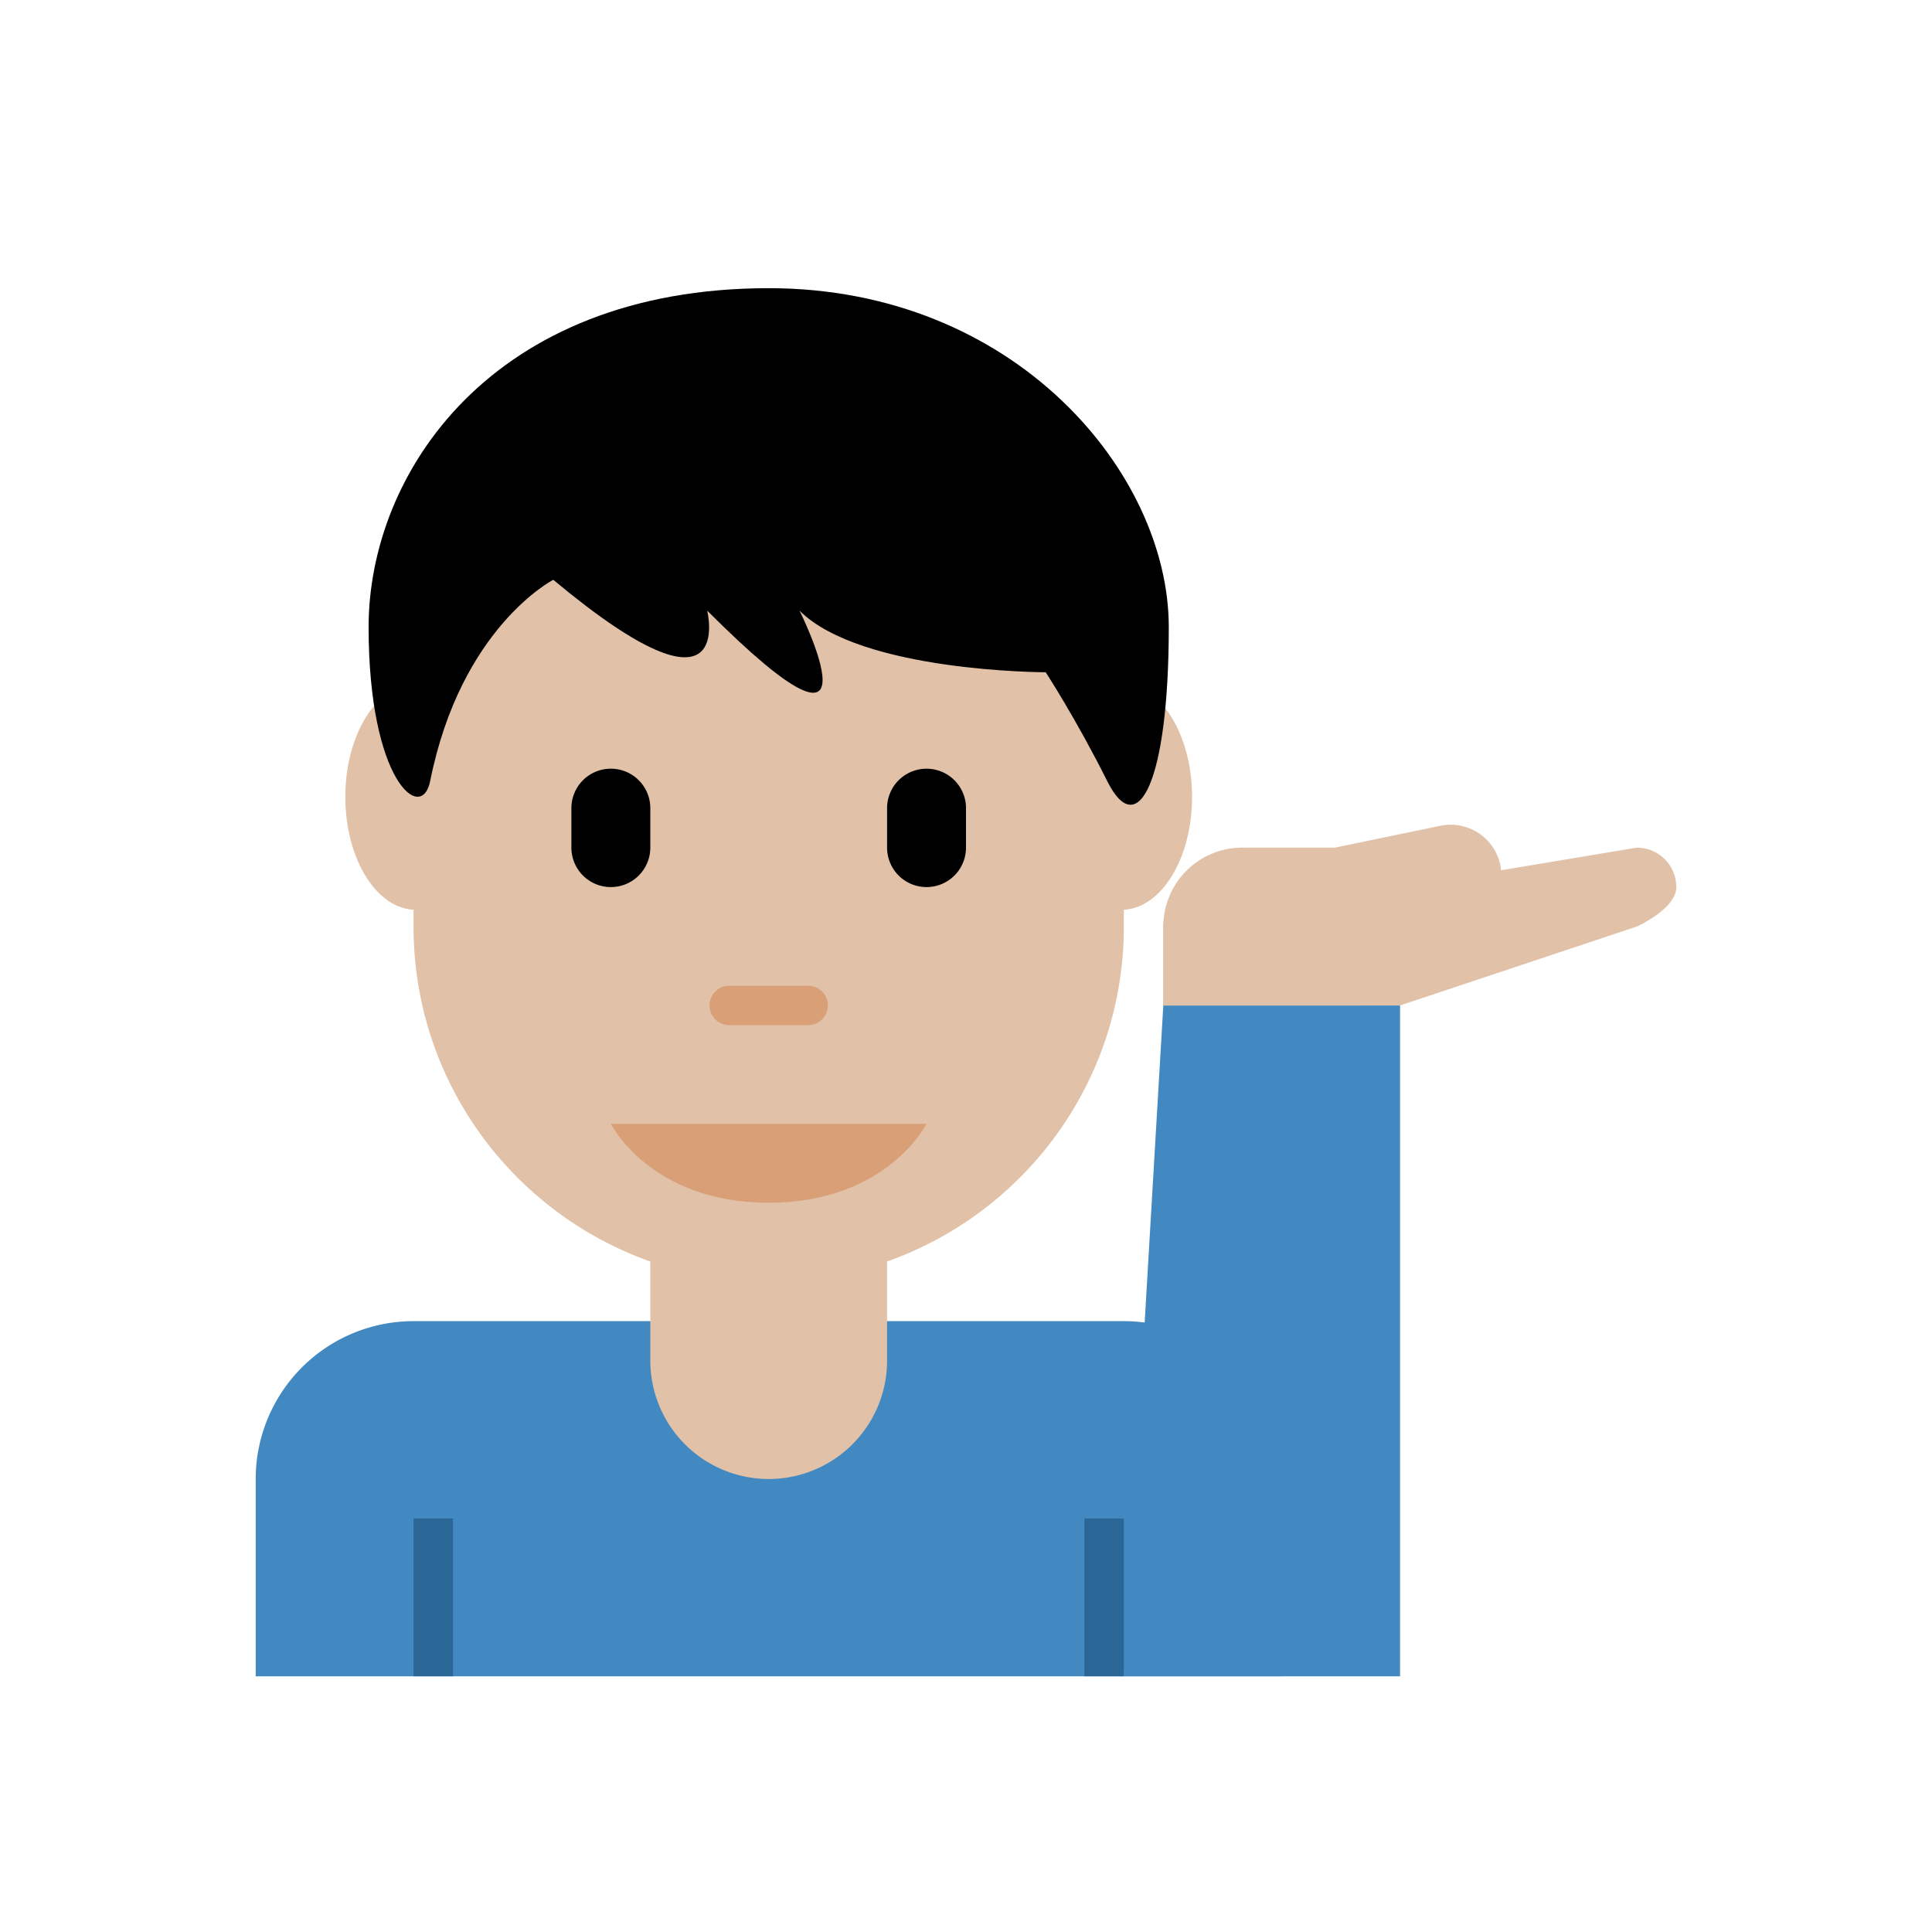 <!DOCTYPE svg PUBLIC "-//W3C//DTD SVG 1.1//EN" "http://www.w3.org/Graphics/SVG/1.1/DTD/svg11.dtd">
<!-- Uploaded to: SVG Repo, www.svgrepo.com, Transformed by: SVG Repo Mixer Tools -->
<svg width="85px" height="85px" viewBox="-6.48 -6.48 48.96 48.96" xmlns="http://www.w3.org/2000/svg" xmlns:xlink="http://www.w3.org/1999/xlink" aria-hidden="true" role="img" class="iconify iconify--twemoji" preserveAspectRatio="xMidYMid meet" fill="#000000">
<g id="SVGRepo_bgCarrier" stroke-width="0"/>
<g id="SVGRepo_tracerCarrier" stroke-linecap="round" stroke-linejoin="round"/>
<g id="SVGRepo_iconCarrier">
<path fill="#4289C1" d="M22 27H4a4 4 0 0 0-4 4v5h26v-5a4 4 0 0 0-4-4z"/>
<path fill="#2A6797" d="M21 32h1v4h-1zM4 32h1v4H4z"/>
<path fill="#e1c2a8" d="M10 22v6a3 3 0 1 0 6 0v-6h-6z"/>
<path fill="#4289C1" d="M29 36h-7l1-17h6z"/>
<path fill="#e1c2a8" d="M31.541 15.443a1.286 1.286 0 0 0-1.517-.997L27.35 15H25a2 2 0 0 0-2 2v2h5a1.996 1.996 0 0 0 1.992-1.927l.355-.073H31c0-.074-.028-.144-.045-.216c.444-.276.698-.799.586-1.341z"/>
<path fill="#e1c2a8" d="M36 16a1 1 0 0 0-1-1l-6 1h-5a1 1 0 0 0-1 1v2h6l6-2s1-.447 1-1zM4 5.938V17c0 4.971 4.029 9 9 9s9-4.029 9-9V6.25L4 5.938z"/>
<path fill="#d9a078" d="M9 22h8s-1 2-4 2s-4-2-4-2z"/>
<path fill="#000000" d="M9 16a1 1 0 0 1-1-1v-1a1 1 0 0 1 2 0v1a1 1 0 0 1-1 1zm8 0a1 1 0 0 1-1-1v-1a1 1 0 0 1 2 0v1a1 1 0 0 1-1 1z"/>
<path fill="#d9a078" d="M14 19.5h-2a.5.5 0 0 1 0-1h2a.5.5 0 0 1 0 1z"/>
<path fill="#e1c2a8" d="M5.847 13.715c0 1.58-.801 2.861-1.788 2.861s-1.788-1.281-1.788-2.861c0-1.58.801-2.861 1.788-2.861s1.788 1.281 1.788 2.861zm17.882 0c0 1.58-.8 2.861-1.788 2.861s-1.788-1.281-1.788-2.861c0-1.58.8-2.861 1.788-2.861s1.788 1.281 1.788 2.861z"/>
<path fill="#000000" d="M13 .823C5.981.823 2.861 5.507 2.861 9.411c0 3.903 1.343 4.986 1.56 3.903c.78-3.903 3.12-5.101 3.12-5.101c4.68 3.904 3.9.781 3.9.781c4.679 4.684 2.34 0 2.34 0c1.56 1.562 6.239 1.562 6.239 1.562s.78 1.198 1.559 2.759c.78 1.562 1.56 0 1.56-3.903c0-3.905-3.9-8.589-10.139-8.589z"/>
</g>
</svg>